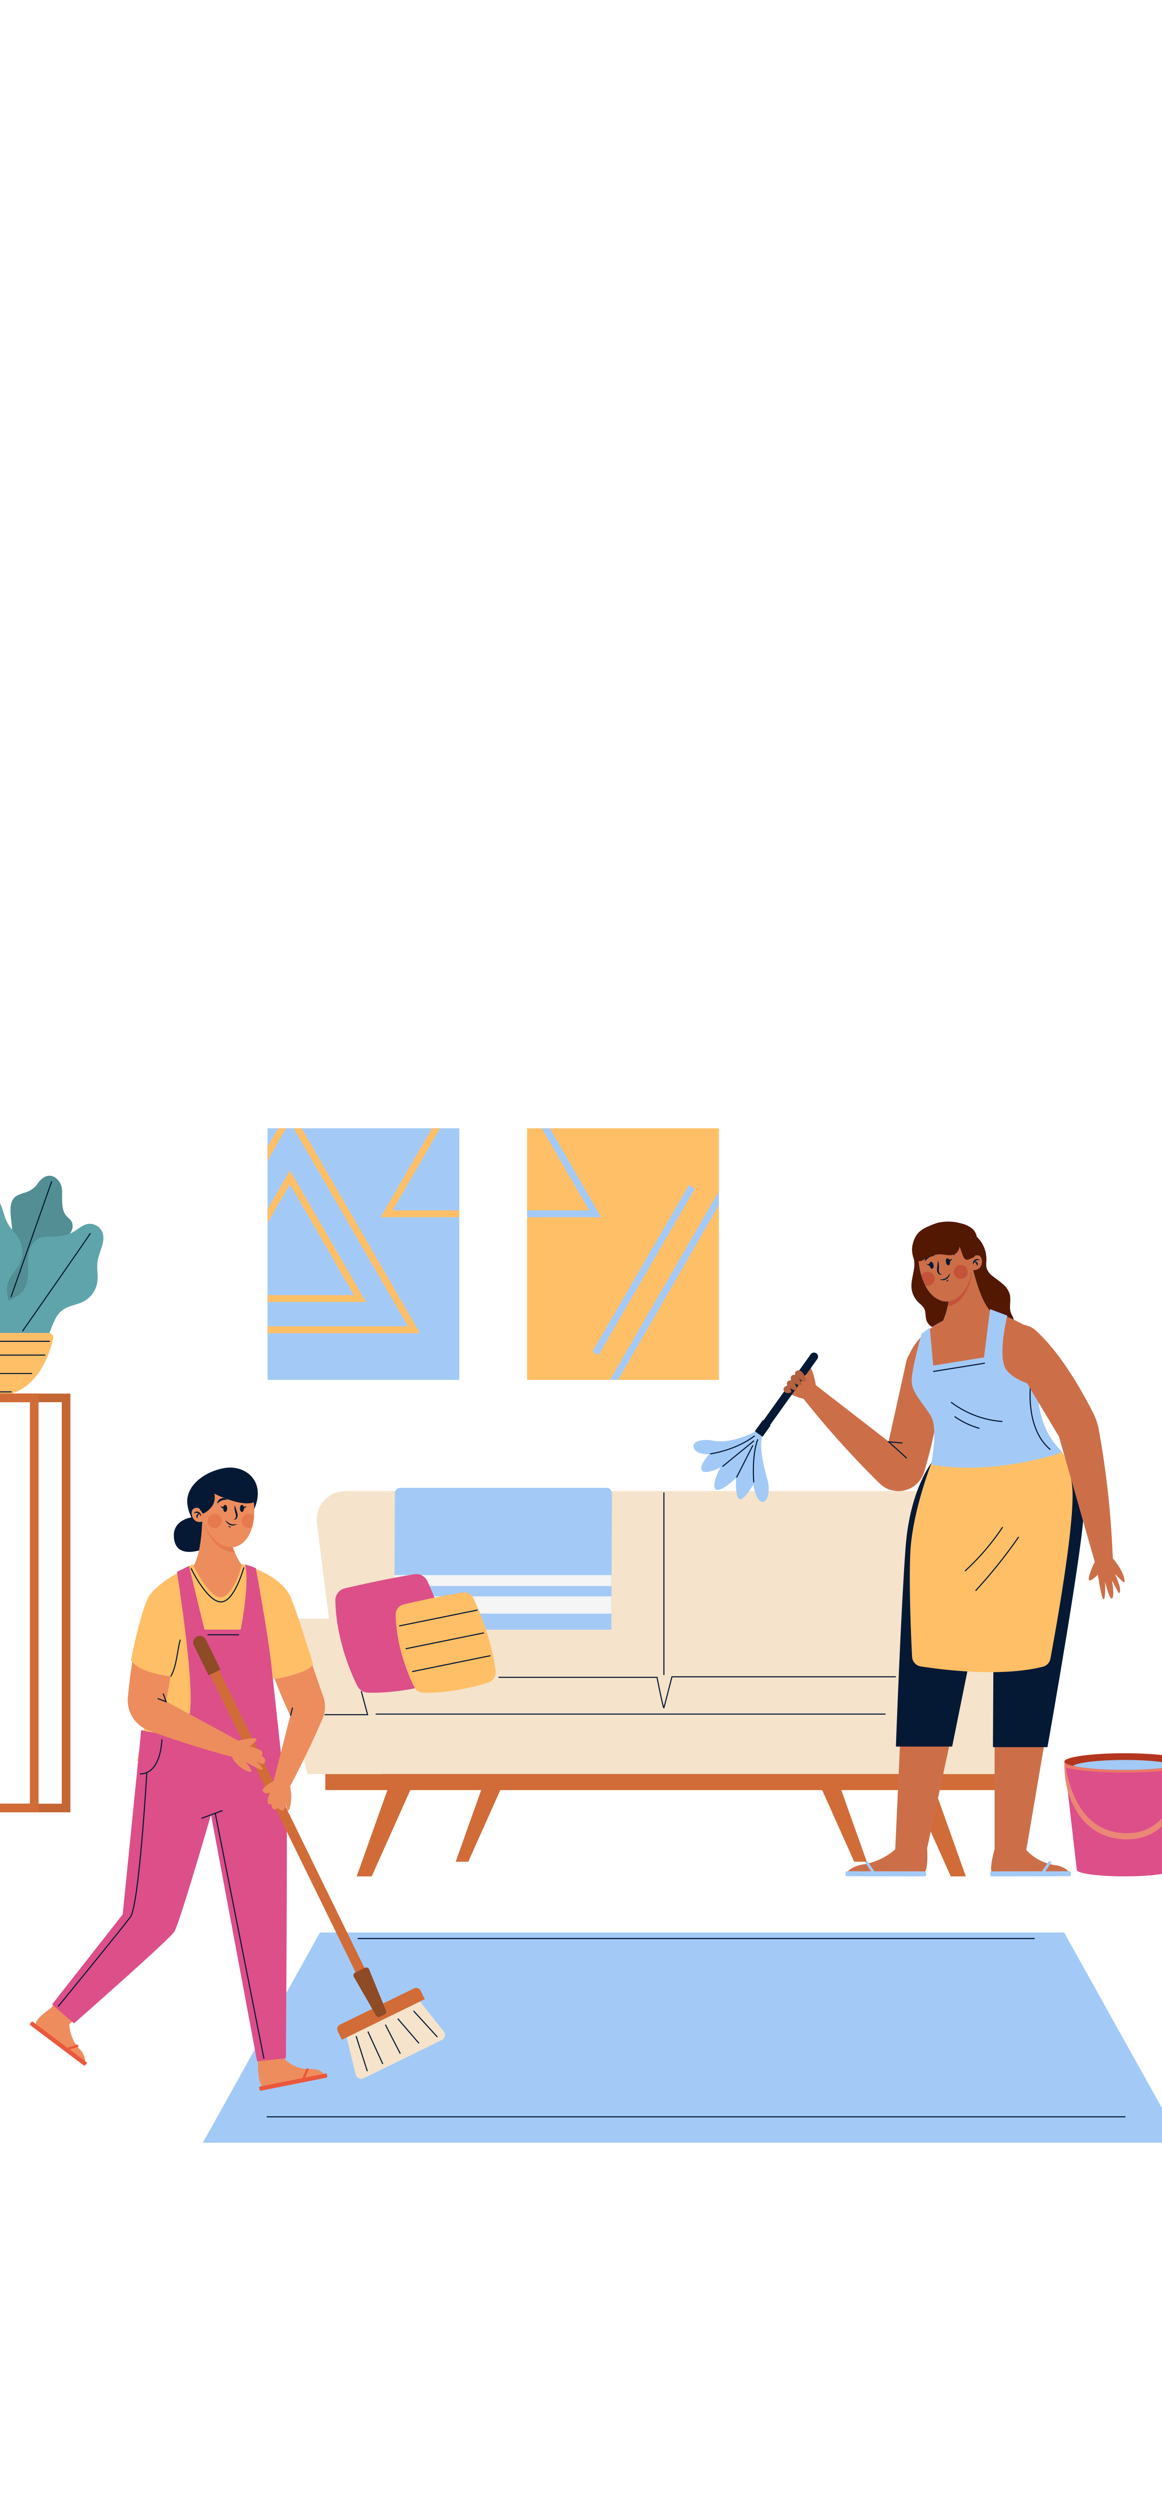 <svg xmlns="http://www.w3.org/2000/svg" xmlns:xlink="http://www.w3.org/1999/xlink" width="669.368" height="1439.611" viewBox="0 0 669.368 1439.611">
  <defs>
    <clipPath id="clip-path">
      <path id="Path_4870" data-name="Path 4870" d="M63.636,0h542.1a63.636,63.636,0,0,1,63.636,63.636v1312.34a63.636,63.636,0,0,1-63.636,63.636H63.636A63.636,63.636,0,0,1,0,1375.976V63.636A63.636,63.636,0,0,1,63.636,0Z" transform="translate(13330.206 10396.489)" fill="#5c4db1"/>
    </clipPath>
    <filter id="Path_4769" x="107.821" y="1103.875" width="581.649" height="139.065" filterUnits="userSpaceOnUse">
      <feOffset dy="3" input="SourceAlpha"/>
      <feGaussianBlur stdDeviation="3" result="blur"/>
      <feFlood flood-opacity="0.302"/>
      <feComposite operator="in" in2="blur"/>
      <feComposite in="SourceGraphic"/>
    </filter>
  </defs>
  <g id="Mask_Group_58" data-name="Mask Group 58" transform="translate(-13330.206 -10396.489)" clip-path="url(#clip-path)">
    <g id="Group_3913" data-name="Group 3913" transform="translate(13203.554 10942.067)">
      <g id="Group_3794" data-name="Group 3794" transform="translate(50 131.359)">
        <g id="Group_3790" data-name="Group 3790">
          <g id="Group_3787" data-name="Group 3787">
            <g id="Group_3785" data-name="Group 3785">
              <path id="Path_4755" data-name="Path 4755" d="M93.595,192.962a13.471,13.471,0,0,1-17.017,7.784c-6.446-2.261-14.38-7.188-17.915-17.931-6.451-19.6,7.193-14.885-7.195-28.779s-.248-14.14-.993-25.552,8.932-10.42,12.653-6.7,7.195,10.916,13.4,10.916,7.938,6.2,5.21,13.4,3.473,10.42,8.682,14.39C94.4,163.523,98.53,180.488,93.595,192.962Z" transform="translate(-26.066 -119.249)" fill="#528e94"/>
              <path id="Path_4756" data-name="Path 4756" d="M99.5,201.308A13.473,13.473,0,0,1,81.34,196.8c-3.635-5.786-6.77-14.584-2.844-25.189,7.163-19.35,14.9-7.162,12.3-26.994s8.614-11.216,15.141-20.607,13.479-2.586,14.071,2.643-1.173,13.021,3.679,16.884,2.346,9.8-4.269,13.725-3.775,10.315-2.172,16.665C118.472,178.781,111.133,194.625,99.5,201.308Z" transform="translate(-7.715 -119.2)" fill="#528e94"/>
              <path id="Path_4757" data-name="Path 4757" d="M95.734,182.048c-5.4-4.35-13.115-6.409-16.164-12.632-1.844-3.766-1.483-8.238-2.79-12.222a15.378,15.378,0,0,0-10.135-9.8c-3.617-1.051-7.526-.729-11.139-1.8-5.869-1.737-11.293-7.084-17.138-5.272a7.861,7.861,0,0,0-5.36,7.665c.155,3.107,2.147,5.779,3.251,8.69,1.647,4.342,1.28,9.168.587,13.76a17.032,17.032,0,0,0-.278,5.441c.673,3.848,4.137,6.669,7.807,8s7.642,1.528,11.478,2.259,7.795,2.163,10.173,5.261c2.3,2.989,2.736,7.009,4.6,10.283,2.891,5.074,8.936,7.7,14.77,7.973,7.046.327,17.558-.333,18.228-8.695A22.353,22.353,0,0,0,95.734,182.048Z" transform="translate(-33 -107.262)" fill="#5fa4ab"/>
              <path id="Path_4758" data-name="Path 4758" d="M108.894,204.255c3.461-6,4.3-13.951,9.975-17.926,3.436-2.4,7.91-2.741,11.642-4.65a15.376,15.376,0,0,0,8.109-11.53c.48-3.737-.447-7.55.051-11.284.805-6.066,5.248-12.255,2.55-17.748a7.856,7.856,0,0,0-8.4-4.107c-3.047.633-5.378,3.017-8.082,4.558-4.034,2.3-8.859,2.686-13.5,2.712a17.027,17.027,0,0,0-5.419.568c-3.7,1.26-5.948,5.12-6.7,8.954s-.325,7.785-.452,11.688-.93,8.036-3.62,10.866c-2.6,2.731-6.5,3.789-9.448,6.14-4.564,3.642-6.225,10.023-5.588,15.828.77,7.01,3.052,17.295,11.415,16.66A22.35,22.35,0,0,0,108.894,204.255Z" transform="translate(-5.863 -109.052)" fill="#5fa4ab"/>
              <path id="Path_4759" data-name="Path 4759" d="M100.413,197.036c-.748-6.888-4.759-13.8-2.521-20.359,1.355-3.968,4.77-6.879,6.656-10.623a15.375,15.375,0,0,0-.256-14.094c-1.817-3.3-4.814-5.832-6.615-9.14-2.929-5.373-2.994-12.991-8.412-15.834a7.858,7.858,0,0,0-9.206,1.64c-2.087,2.31-2.561,5.608-3.837,8.448-1.9,4.236-5.569,7.4-9.3,10.157a17.015,17.015,0,0,0-4.039,3.655c-2.24,3.2-1.781,7.643-.125,11.18s4.329,6.48,6.53,9.705,3.991,7.037,3.488,10.91c-.486,3.737-3.014,6.893-4.006,10.529-1.536,5.635.886,11.767,4.827,16.077,4.757,5.207,12.667,12.163,19.046,6.718A22.355,22.355,0,0,0,100.413,197.036Z" transform="translate(-16.587 -115.248)" fill="#5fa4ab"/>
            </g>
            <g id="Group_3786" data-name="Group 3786" transform="translate(8.202 2.041)">
              <line id="Line_125" data-name="Line 125" x2="36.551" y2="49.452" transform="translate(0 37.378)" fill="none" stroke="#051934" stroke-miterlimit="10" stroke-width="0.629"/>
              <line id="Line_126" data-name="Line 126" y2="72.937" transform="translate(61.194 14.554)" fill="none" stroke="#051934" stroke-miterlimit="10" stroke-width="0.629"/>
              <path id="Path_4760" data-name="Path 4760" d="M128.931,140.235c0,.5-39.2,56.564-39.2,56.564" transform="translate(-8.362 -109.141)" fill="none" stroke="#051934" stroke-miterlimit="10" stroke-width="0.629"/>
              <line id="Line_127" data-name="Line 127" x1="23.485" y2="66.652" transform="translate(74.756 1.323)" fill="none" stroke="#051934" stroke-miterlimit="10" stroke-width="0.629"/>
              <line id="Line_128" data-name="Line 128" x2="25.139" y2="66.983" transform="translate(21.17)" fill="none" stroke="#051934" stroke-miterlimit="10" stroke-width="0.629"/>
            </g>
          </g>
          <g id="Group_3789" data-name="Group 3789" transform="translate(32.406 90.689)">
            <path id="Path_4761" data-name="Path 4761" d="M128.43,179.894a2.623,2.623,0,0,0-2.559-3.205H56.151a2.623,2.623,0,0,0-2.559,3.205c1.879,8.273,8.643,29.9,28.41,32.695l.079.156H99.941l.081-.156C119.788,209.794,126.551,188.167,128.43,179.894Z" transform="translate(-53.525 -176.689)" fill="#ffbf67"/>
            <g id="Group_3788" data-name="Group 3788" transform="translate(1.72 4.797)">
              <line id="Line_129" data-name="Line 129" x2="71.283" fill="none" stroke="#051934" stroke-miterlimit="10" stroke-width="0.629"/>
              <line id="Line_130" data-name="Line 130" x2="65.991" transform="translate(2.646 7.939)" fill="none" stroke="#051934" stroke-miterlimit="10" stroke-width="0.629"/>
              <line id="Line_131" data-name="Line 131" x2="50.775" transform="translate(10.254 18.524)" fill="none" stroke="#051934" stroke-miterlimit="10" stroke-width="0.629"/>
              <line id="Line_132" data-name="Line 132" x2="27.289" transform="translate(21.997 29.109)" fill="none" stroke="#051934" stroke-miterlimit="10" stroke-width="0.629"/>
            </g>
          </g>
        </g>
        <g id="Group_3793" data-name="Group 3793" transform="translate(25.402 125.587)">
          <g id="Group_3791" data-name="Group 3791" transform="translate(18.359)">
            <path id="Path_4762" data-name="Path 4762" d="M134.149,439.932H60.717V198.792h73.432ZM65.678,434.97h63.511V203.754H65.678Z" transform="translate(-60.717 -198.792)" fill="#c46534"/>
          </g>
          <g id="Group_3792" data-name="Group 3792">
            <path id="Path_4763" data-name="Path 4763" d="M122.523,439.932H49.089V198.792h73.434ZM54.051,434.97H117.56V203.754H54.051Z" transform="translate(-49.089 -198.792)" fill="#d16c38"/>
          </g>
        </g>
      </g>
      <g id="Group_3801" data-name="Group 3801" transform="translate(280.766 104.171)">
        <g id="Group_3797" data-name="Group 3797">
          <rect id="Rectangle_2159" data-name="Rectangle 2159" width="110.477" height="144.882" transform="translate(0.001 0)" fill="#a3caf7"/>
          <path id="Path_4764" data-name="Path 4764" d="M218.5,84.294h-4.585l-29.572,51.215h45.3V131.54H191.218Z" transform="translate(-119.163 -84.294)" fill="#ffbf67"/>
          <g id="Group_3795" data-name="Group 3795" transform="translate(0 24.223)">
            <path id="Path_4765" data-name="Path 4765" d="M155.95,99.636l-12.891,22.328V129.9l12.891-22.326,36.894,63.9H143.059v3.969h56.663Z" transform="translate(-143.059 -99.636)" fill="#ffbf67"/>
          </g>
          <g id="Group_3796" data-name="Group 3796">
            <path id="Path_4766" data-name="Path 4766" d="M162.708,84.294h-4.585l65.843,114.031H143.059v3.969h87.773Zm-13.515,0-6.134,10.618v7.94l10.717-18.558Z" transform="translate(-143.059 -84.294)" fill="#ffbf67"/>
          </g>
        </g>
        <g id="Group_3800" data-name="Group 3800" transform="translate(149.507 0)">
          <rect id="Rectangle_2160" data-name="Rectangle 2160" width="110.487" height="144.882" fill="#ffbf67"/>
          <path id="Path_4767" data-name="Path 4767" d="M250.832,84.294h-4.585l27.269,47.245H237.753v3.969h42.641Z" transform="translate(-237.753 -84.294)" fill="#a3caf7"/>
          <g id="Group_3798" data-name="Group 3798" transform="translate(47.801 36.289)">
            <path id="Path_4768" data-name="Path 4768" d="M268.029,215.872H272.6l58.113-100.653v-7.94Z" transform="translate(-268.029 -107.279)" fill="#a3caf7"/>
          </g>
          <g id="Group_3799" data-name="Group 3799" transform="translate(37.643 32.748)">
            <rect id="Rectangle_2161" data-name="Rectangle 2161" width="110.86" height="3.969" transform="translate(0 95.928) rotate(-59.917)" fill="#a3caf7"/>
          </g>
        </g>
      </g>
      <g id="Group_3819" data-name="Group 3819" transform="translate(243.474 311.204)">
        <g id="Group_3803" data-name="Group 3803" transform="translate(0 253.093)">
          <g transform="matrix(1, 0, 0, 1, -116.82, -1109.88)" filter="url(#Path_4769)">
            <path id="Path_4769-2" data-name="Path 4769" d="M729.958,496.158H166.309l67.479-121.066H662.479Z" transform="translate(-49.49 734.78)" fill="#a3caf7"/>
          </g>
          <g id="Group_3802" data-name="Group 3802" transform="translate(36.841 6.45)">
            <line id="Line_133" data-name="Line 133" x2="494.682" transform="translate(0 102.707)" fill="none" stroke="#051934" stroke-miterlimit="10" stroke-width="0.629"/>
            <line id="Line_134" data-name="Line 134" x2="389.99" transform="translate(52.346)" fill="none" stroke="#051934" stroke-miterlimit="10" stroke-width="0.629"/>
          </g>
        </g>
        <g id="Group_3818" data-name="Group 3818" transform="translate(37.783)">
          <g id="Group_3811" data-name="Group 3811" transform="translate(0 1.891)">
            <g id="Group_3809" data-name="Group 3809">
              <g id="Group_3808" data-name="Group 3808">
                <rect id="Rectangle_2162" data-name="Rectangle 2162" width="387.044" height="13.428" transform="translate(32.78 158.766)" fill="#d16c38"/>
                <path id="Path_4770" data-name="Path 4770" d="M591.211,341.579H221.463L208,234.644a16.584,16.584,0,0,1,16.455-18.656H588.217a16.584,16.584,0,0,1,16.455,18.656Z" transform="translate(-180.035 -215.988)" fill="#f5e3cb"/>
                <rect id="Rectangle_2163" data-name="Rectangle 2163" width="378.355" height="22.839" transform="translate(37.125 106.872)" fill="#f5e3cb"/>
                <rect id="Rectangle_2164" data-name="Rectangle 2164" width="405.536" height="34.259" transform="translate(23.534 128.654)" fill="#f5e3cb"/>
                <g id="Group_3804" data-name="Group 3804" transform="translate(0 73.459)">
                  <path id="Path_4771" data-name="Path 4771" d="M255.712,351.969h-43l-22.475-89.455h43Z" transform="translate(-190.239 -262.515)" fill="#f5e3cb"/>
                  <path id="Path_4772" data-name="Path 4772" d="M435.439,351.969h43l22.476-89.455h-43Z" transform="translate(-48.307 -262.515)" fill="#f5e3cb"/>
                </g>
                <g id="Group_3807" data-name="Group 3807" transform="translate(50.847 167.303)">
                  <g id="Group_3805" data-name="Group 3805">
                    <path id="Path_4773" data-name="Path 4773" d="M231.127,376.532h-8.683l19.448-54.579h13.645Z" transform="translate(-222.444 -321.954)" fill="#d16c38"/>
                    <path id="Path_4774" data-name="Path 4774" d="M265.833,367.916h-7.262l16.266-45.648h11.412Z" transform="translate(-201.533 -321.772)" fill="#d16c38"/>
                  </g>
                  <g id="Group_3806" data-name="Group 3806" transform="translate(266.196)">
                    <path id="Path_4775" data-name="Path 4775" d="M448.152,376.532h8.683l-19.448-54.579H423.742Z" transform="translate(-372.119 -321.954)" fill="#d16c38"/>
                    <path id="Path_4776" data-name="Path 4776" d="M411.461,367.916h7.262l-16.266-45.648H391.046Z" transform="translate(-391.046 -321.772)" fill="#d16c38"/>
                  </g>
                </g>
              </g>
            </g>
            <g id="Group_3810" data-name="Group 3810" transform="translate(32.342 0.755)">
              <path id="Path_4777" data-name="Path 4777" d="M231.894,288.956l3.639,13.562H210.724" transform="translate(-210.724 -174.506)" fill="none" stroke="#051934" stroke-miterlimit="10" stroke-width="0.629"/>
              <line id="Line_135" data-name="Line 135" x2="293.733" transform="translate(29.439 127.681)" fill="none" stroke="#051934" stroke-miterlimit="10" stroke-width="0.629"/>
              <path id="Path_4778" data-name="Path 4778" d="M274.2,284.049h91.3s3.639,18.523,3.969,17.532,4.631-17.862,4.631-17.862h129" transform="translate(-173.979 -177.538)" fill="none" stroke="#051934" stroke-miterlimit="10" stroke-width="0.629"/>
              <line id="Line_136" data-name="Line 136" y1="105.188" transform="translate(195.491)" fill="none" stroke="#051934" stroke-miterlimit="10" stroke-width="0.629"/>
            </g>
          </g>
          <g id="Group_3814" data-name="Group 3814" transform="translate(72.528)">
            <path id="Path_4779" data-name="Path 4779" d="M361.212,296.494H236.177l.33-78.56a3.144,3.144,0,0,1,3.143-3.143H358.4a3.143,3.143,0,0,1,3.142,3.143Z" transform="translate(-236.177 -214.79)" fill="#a3caf7"/>
            <g id="Group_3812" data-name="Group 3812" transform="translate(0 62.518)">
              <path id="Path_4780" data-name="Path 4780" d="M236.272,254.387l-.095,9.923H361.212l.095-9.923Z" transform="translate(-236.177 -254.387)" fill="#f5f5f5"/>
            </g>
            <g id="Group_3813" data-name="Group 3813" transform="translate(0 50.279)">
              <path id="Path_4781" data-name="Path 4781" d="M236.272,246.636l-.095,6.285H361.212l.095-6.285Z" transform="translate(-236.177 -246.636)" fill="#f5f5f5"/>
            </g>
          </g>
          <g id="Group_3817" data-name="Group 3817" transform="translate(38.567 49.679)">
            <path id="Path_4782" data-name="Path 4782" d="M220.076,254.5c8.076-1.9,24.139-5.518,40.087-8.148a7.009,7.009,0,0,1,7.5,3.979c4.206,9.075,12.858,29.659,15.089,49.754a7.018,7.018,0,0,1-4.827,7.474c-8.546,2.73-26.307,7.511-44.561,6.986a6.967,6.967,0,0,1-6.022-3.882c-3.867-7.771-12.2-27-12.67-49.173A7.027,7.027,0,0,1,220.076,254.5Z" transform="translate(-214.667 -246.256)" fill="#dc4f89"/>
            <g id="Group_3816" data-name="Group 3816" transform="translate(34.733 10.523)">
              <path id="Path_4783" data-name="Path 4783" d="M241.241,259.893c6.832-1.609,20.421-4.667,33.912-6.893a5.928,5.928,0,0,1,6.342,3.365c3.559,7.678,10.878,25.093,12.765,42.094a5.938,5.938,0,0,1-4.083,6.323c-7.229,2.308-22.254,6.353-37.7,5.91a5.9,5.9,0,0,1-5.095-3.284c-3.271-6.576-10.321-22.841-10.717-41.6A5.943,5.943,0,0,1,241.241,259.893Z" transform="translate(-236.666 -252.921)" fill="#ffbf67"/>
              <g id="Group_3815" data-name="Group 3815" transform="translate(2.043 10.172)">
                <line id="Line_137" data-name="Line 137" y1="9.179" x2="45.152" fill="none" stroke="#051934" stroke-miterlimit="10" stroke-width="0.629"/>
                <line id="Line_138" data-name="Line 138" y1="9.179" x2="45.152" transform="translate(3.721 13.148)" fill="none" stroke="#051934" stroke-miterlimit="10" stroke-width="0.629"/>
                <line id="Line_139" data-name="Line 139" y1="9.179" x2="45.152" transform="translate(7.443 26.297)" fill="none" stroke="#051934" stroke-miterlimit="10" stroke-width="0.629"/>
              </g>
            </g>
          </g>
        </g>
      </g>
      <g id="Group_3858" data-name="Group 3858" transform="translate(143.617 299.555)">
        <g id="Group_3835" data-name="Group 3835" transform="translate(0 304.206)">
          <g id="Group_3830" data-name="Group 3830">
            <g id="Group_3827" data-name="Group 3827" transform="translate(3.69)">
              <path id="Path_4785" data-name="Path 4785" d="M116.7,400.088l-5.5,6.961-.633.81,10.937,8.747.166-.134,7.32-6.3Q122.708,405.3,116.7,400.088Z" transform="translate(-102.406 -400.088)" fill="#ed8d5d"/>
              <path id="Path_4786" data-name="Path 4786" d="M124.65,414.164a22.516,22.516,0,0,0,6.7,15.533s3.609,4.358,2.01,7.364c0,0-25.28-19.279-27.68-22.137s11.372-11.653,11.372-11.653Z" transform="translate(-105.399 -398.246)" fill="#ed8d5d"/>
            </g>
            <g id="Group_3829" data-name="Group 3829" transform="translate(0 14.576)">
              <g id="Group_3828" data-name="Group 3828" transform="translate(0 0)">
                <rect id="Rectangle_2168" data-name="Rectangle 2168" width="2.458" height="39.763" rx="0.584" transform="matrix(0.601, -0.799, 0.799, 0.601, 0, 1.964)" fill="#eb573d"/>
                <path id="Path_4787" data-name="Path 4787" d="M115.808,420.322l.461,1.327,7.961-2.764-1.012-1.041Z" transform="translate(-95.684 -404.386)" fill="#eb573d"/>
              </g>
            </g>
          </g>
          <g id="Group_3834" data-name="Group 3834" transform="translate(129.814 28.264)">
            <g id="Group_3833" data-name="Group 3833" transform="translate(1.824 7.939)">
              <path id="Path_4788" data-name="Path 4788" d="M201.607,423.018a20.165,20.165,0,0,0,15.883,5.938s5.659.076,6.909,3.241c0,0-31.064,6.761-34.8,6.737s-3.129-15.668-3.129-15.668Z" transform="translate(-186.438 -423.018)" fill="#ed8d5d"/>
              <g id="Group_3832" data-name="Group 3832" transform="translate(0.577 5.623)">
                <g id="Group_3831" data-name="Group 3831">
                  <rect id="Rectangle_2169" data-name="Rectangle 2169" width="39.763" height="2.458" rx="0.584" transform="matrix(0.981, -0.195, 0.195, 0.981, 0, 10.524)" fill="#eb573d"/>
                  <path id="Path_4789" data-name="Path 4789" d="M202.2,433.817l1.3.54,3.243-7.778-1.45.061Z" transform="translate(-177.892 -426.58)" fill="#eb573d"/>
                </g>
              </g>
            </g>
            <path id="Path_4790" data-name="Path 4790" d="M185.283,417.99l2.373,12.259,14.758-2.857-.052-9.4Z" transform="translate(-185.283 -417.99)" fill="#ed8d5d"/>
          </g>
        </g>
        <g id="Group_3853" data-name="Group 3853" transform="translate(13.027 30.046)">
          <g id="Group_3838" data-name="Group 3838" transform="translate(48.996)">
            <g id="Group_3836" data-name="Group 3836" transform="translate(9.034)">
              <path id="Path_4791" data-name="Path 4791" d="M199.433,252.594c-4.321-5.531-6.459-14.127-6.459-14.127l-16.415-12.025s-.216,18.2-4.738,26c-3.756,2.078-20.719,11.822-23.752,20.023l79.326-.2S220.474,258.011,199.433,252.594Z" transform="translate(-148.068 -226.442)" fill="#ed8d5d"/>
              <path id="Path_4792" data-name="Path 4792" d="M184.675,244.947a8.2,8.2,0,0,1-1.263.046c-6.819-.395-13.425-6.476-17.249-18.512l.111.074c3.916,10.191,10.007,15.361,16.273,15.73a7.117,7.117,0,0,0,1.069-.028C183.9,243.086,184.25,244.008,184.675,244.947Z" transform="translate(-137.594 -226.419)" fill="#e6794e"/>
            </g>
            <g id="Group_3837" data-name="Group 3837" transform="translate(0 25.437)">
              <path id="Path_4793" data-name="Path 4793" d="M174.349,242.678s10.668,22.7,17.986,18.607,10.419-18.731,10.419-18.731,23.444,6.2,28.407,20.1c0,0-11.537,21.583-11.412,34.979s3.226,51.106,5.706,58.3c0,0-56.812,5.085-83.109,0,0,0,13.892-61.4,12.528-76.039s-.248-23.443,1.364-25.677S174.349,242.678,174.349,242.678Z" transform="translate(-142.346 -242.553)" fill="#ffbf67"/>
              <path id="Path_4794" data-name="Path 4794" d="M162.014,244.333s9.1,19.019,17.034,19.35,13.4-19.848,13.4-19.848" transform="translate(-130.961 -241.81)" fill="none" stroke="#051934" stroke-miterlimit="10" stroke-width="0.629"/>
            </g>
          </g>
          <g id="Group_3841" data-name="Group 3841" transform="translate(0 25.809)">
            <path id="Path_4795" data-name="Path 4795" d="M246.023,527.095,229.4,528.832,202.856,386.927s-18.111,62.518-21.087,67.23S123.964,507,123.964,507l-12.651-10.915L152,444.234l10.668-106.18s25.3,7.938,28.034-9.923c1.517-9.962-.963-34.027-3.473-53.378-1.637-12.762-3.3-23.47-3.8-26.724-.111-.666-.169-1.023-.169-1.023l6.945-3.473s7.195,30.019,8.932,36.718h20.839s5.458-27.29,2.48-37.461a44.5,44.5,0,0,1,6.2,1.985s.973,5.2,2.3,12.681c2.341,13.169,5.766,33.393,6.876,44.626.139,1.38.308,2.978.5,4.784,2.251,21.256,7.957,69.6,8.186,86.761C246.767,412.231,246.023,527.095,246.023,527.095Z" transform="translate(-111.313 -242.789)" fill="#dc4f89"/>
            <g id="Group_3840" data-name="Group 3840" transform="translate(3.473 40.438)">
              <g id="Group_3839" data-name="Group 3839" transform="translate(0 60.285)">
                <path id="Path_4796" data-name="Path 4796" d="M156.02,306.584s-.248,19.848-12.653,19.848" transform="translate(-96.232 -306.584)" fill="none" stroke="#051934" stroke-miterlimit="10" stroke-width="0.629"/>
                <line id="Line_149" data-name="Line 149" y1="4.465" x2="12.156" transform="translate(82.612 40.934)" fill="none" stroke="#051934" stroke-miterlimit="10" stroke-width="0.629"/>
                <path id="Path_4797" data-name="Path 4797" d="M164.619,318.84S160.152,395,155.191,401.7s-41.678,51.6-41.678,51.6" transform="translate(-113.513 -299.49)" fill="none" stroke="#051934" stroke-miterlimit="10" stroke-width="0.629"/>
                <line id="Line_150" data-name="Line 150" x2="28.034" y2="141.16" transform="translate(90.551 42.671)" fill="none" stroke="#051934" stroke-miterlimit="10" stroke-width="0.629"/>
              </g>
              <line id="Line_151" data-name="Line 151" x2="18.11" transform="translate(86.085)" fill="none" stroke="#051934" stroke-miterlimit="10" stroke-width="0.629"/>
            </g>
          </g>
          <g id="Group_3852" data-name="Group 3852" transform="translate(43.582 31.419)">
            <g id="Group_3844" data-name="Group 3844" transform="translate(37.744 35.486)">
              <g id="Group_3842" data-name="Group 3842">
                <rect id="Rectangle_2170" data-name="Rectangle 2170" width="5.706" height="228.465" transform="translate(0.134 2.767) rotate(-26.06)" fill="#d16c38"/>
                <path id="Path_4798" data-name="Path 4798" d="M178.512,288.176l-6.884,3.366-8.415-17.209a3.831,3.831,0,0,1,1.759-5.125h0a3.831,3.831,0,0,1,5.125,1.759Z" transform="translate(-162.823 -268.818)" fill="#8f4a26"/>
                <path id="Path_4799" data-name="Path 4799" d="M273.915,425.4,228.909,447.41a3.278,3.278,0,0,1-4.624-2.174L218.247,420.3l40.819-19.961,15.973,20.075A3.277,3.277,0,0,1,273.915,425.4Z" transform="translate(-130.741 -192.686)" fill="#f5e3cb"/>
                <path id="Rectangle_2171" data-name="Rectangle 2171" d="M2.866,0H50.3a2.866,2.866,0,0,1,2.866,2.866V8.3a0,0,0,0,1,0,0H0a0,0,0,0,1,0,0V2.866A2.866,2.866,0,0,1,2.866,0Z" transform="translate(81.964 225.079) rotate(-26.059)" fill="#d16c38"/>
                <path id="Path_4800" data-name="Path 4800" d="M239.212,416.839l-2.651,1.3a1.706,1.706,0,0,1-2.228-.682l-12.85-22.345a1.705,1.705,0,0,1,.729-2.381l5.756-2.815a1.7,1.7,0,0,1,2.327.887l9.746,23.863A1.7,1.7,0,0,1,239.212,416.839Z" transform="translate(-128.999 -198.823)" fill="#8f4a26"/>
              </g>
              <g id="Group_3843" data-name="Group 3843" transform="translate(93.822 215.921)">
                <line id="Line_152" data-name="Line 152" x2="6.45" y2="20.177" transform="translate(0 14.554)" fill="none" stroke="#051934" stroke-miterlimit="10" stroke-width="0.629"/>
                <line id="Line_153" data-name="Line 153" x2="8.6" y2="18.689" transform="translate(6.781 11.908)" fill="none" stroke="#051934" stroke-miterlimit="10" stroke-width="0.629"/>
                <path id="Path_4801" data-name="Path 4801" d="M232.932,410.605c.166.5,8.6,16.7,8.6,16.7" transform="translate(-216.062 -402.666)" fill="none" stroke="#051934" stroke-miterlimit="10" stroke-width="0.629"/>
                <line id="Line_154" data-name="Line 154" x2="12.239" y2="14.224" transform="translate(23.982 4.466)" fill="none" stroke="#051934" stroke-miterlimit="10" stroke-width="0.629"/>
                <line id="Line_155" data-name="Line 155" x2="13.727" y2="15.051" transform="translate(33.078)" fill="none" stroke="#051934" stroke-miterlimit="10" stroke-width="0.629"/>
              </g>
            </g>
            <g id="Group_3848" data-name="Group 3848">
              <g id="Group_3846" data-name="Group 3846" transform="translate(0 45.13)">
                <g id="Group_3845" data-name="Group 3845">
                  <path id="Path_4802" data-name="Path 4802" d="M161.069,303.023l3.287-18.687c-2.825-1.563-5.618-3.216-8.516-4.635-4.051-1.985-8.892-3.107-13.363-4.774-1.02,5.423-1.852,11-2.525,16.632-.365,3.055-.684,6.124-.96,9.186a18.434,18.434,0,0,0,11.925,18.932q3.451,1.281,6.789,2.461c22.964,8.136,41.154,12.691,41.154,12.691l4.233-8.976Z" transform="translate(-138.916 -274.926)" fill="#ed8d5d"/>
                  <path id="Path_4803" data-name="Path 4803" d="M180.5,307.656s9.179-2.232,10.791-1.3-3.65,4.362-3.65,4.362,6.317,1.9,7.062,2.956-.186,2.667-.186,2.667,2.812,1.179,1.819,3.784c-.8,2.106-4.92-.868-4.92-.868s4.59,4.4,3.473,4.961-9.651-4.528-9.651-4.528,4.38,5.149,3.2,5.769-8.163-2.491-11.09-8.688S176.968,307.408,180.5,307.656Z" transform="translate(-117.409 -256.866)" fill="#ed8d5d"/>
                </g>
                <path id="Path_4804" data-name="Path 4804" d="M149.862,292.718l4.8,1.819L153,289.823" transform="translate(-132.581 -266.303)" fill="none" stroke="#051934" stroke-miterlimit="10" stroke-width="0.629"/>
              </g>
              <g id="Group_3847" data-name="Group 3847" transform="translate(1.942)">
                <path id="Path_4805" data-name="Path 4805" d="M165.575,248.175a5.1,5.1,0,0,1,.311-1.833c-3.215,1.528-10.46,6.266-14.7,11.508-4.714,5.824-11.224,37.64-11.036,37.957,4.467,7.691,23.321,9.309,23.321,9.309s2.757-12.347,5.243-23.875A222.671,222.671,0,0,1,165.575,248.175Z" transform="translate(-140.146 -246.342)" fill="#ffbf67"/>
                <path id="Path_4806" data-name="Path 4806" d="M154.628,291.353c3.557-6.367,3.557-14.308,5.483-21.172" transform="translate(-131.764 -232.543)" fill="none" stroke="#051934" stroke-miterlimit="10" stroke-width="0.629"/>
              </g>
            </g>
            <g id="Group_3851" data-name="Group 3851" transform="translate(76.065 4.557)">
              <path id="Path_4807" data-name="Path 4807" d="M217.787,296.5a6.461,6.461,0,0,1-.4.565c-3.811,4.654-18.6,7.364-21.723,7.889-.377.069-.586.1-.586.1s-.227-.7-.614-1.915c-.189-1.806-.358-3.4-.5-4.784-1.11-11.233-4.534-31.457-6.876-44.626,1.656-2.629,3.751-4.444,5.884-4.495,5.338-.128,9.05,2.352,12.285,9.557C208.478,265.975,217.787,296.5,217.787,296.5Z" transform="translate(-187.094 -249.228)" fill="#ffbf67"/>
              <g id="Group_3850" data-name="Group 3850" transform="translate(1.603 47.836)">
                <g id="Group_3849" data-name="Group 3849">
                  <path id="Path_4808" data-name="Path 4808" d="M221.218,297.637l-6.311-18.111c-3.811,4.654-18.6,7.364-21.723,7.89,2.7,7.135,5.775,14.27,9,21.177l-9.536,37.321c-.358.212-.876.767-1.266,1.025,2.719,1.138,5.578,1.961,8.308,3.085.9.369,1.809.736,2.728,1.1-.095-.756-.2-1.445-.3-2.027a.015.015,0,0,0,0-.021c.755-1.359,4.852-8.95,10.2-20.184,2.6-5.438,5.488-11.729,8.436-18.567A17.519,17.519,0,0,0,221.218,297.637Z" transform="translate(-186.214 -279.526)" fill="#ed8d5d"/>
                  <path id="Path_4809" data-name="Path 4809" d="M194.685,322.455s-7.877,4.031-6.388,6.015,4.173.59,4.173.59-2.25,4.992-1.134,6.295,2.109.434,2.109.434a2.873,2.873,0,0,0,.682,2.667c1.116.992,2.853-.5,2.853-.5s1.241,1.737,2.667,1.55,1.737-4.466,1.737-4.466.557,4.4,1.426,4.59,3.164-7.5.807-15.195S194.685,322.455,194.685,322.455Z" transform="translate(-188.109 -255.856)" fill="#ed8d5d"/>
                </g>
                <line id="Line_156" data-name="Line 156" y1="4.714" x2="1.158" transform="translate(16.107 24.362)" fill="none" stroke="#051934" stroke-miterlimit="10" stroke-width="0.629"/>
              </g>
            </g>
          </g>
        </g>
        <g id="Group_3857" data-name="Group 3857" transform="translate(83.155 0)">
          <g id="Group_3856" data-name="Group 3856" transform="translate(10.311 3.567)">
            <path id="Path_4810" data-name="Path 4810" d="M198.155,227.714c-.963-14.469-7.732-16.752-7.732-16.752-8.216-2.6-15.113-1.3-21.8,4.129,0,0-4.4,3.718-2.114,14.48a3.68,3.68,0,0,0-2.905.1c-2.858,1.145-1.172,9.607,5.235,7.356,3.923,9.689,9.854,14.634,15.968,14.99a8.439,8.439,0,0,0,2.064-.178,8.325,8.325,0,0,0,2-.6c3.791-1.746,6.727-5.449,8.246-10.946a31.729,31.729,0,0,0,1.021-6.053A43.341,43.341,0,0,0,198.155,227.714Z" transform="translate(-162.261 -209.671)" fill="#ed8d5d"/>
            <g id="Group_3855" data-name="Group 3855" transform="translate(1.248 13.935)">
              <path id="Path_4811" data-name="Path 4811" d="M178.208,221.149c.286.764.516,1.511.756,2.248s.493,1.438.728,2.231a3.977,3.977,0,0,1-.038,2.588,2.138,2.138,0,0,1-.887,1.056,2.089,2.089,0,0,1-1.285.03,2.879,2.879,0,0,0,1-.453,2.02,2.02,0,0,0,.4-.883,4.406,4.406,0,0,0-.193-2.068,14.848,14.848,0,0,1-.515-2.327A8.2,8.2,0,0,1,178.208,221.149Z" transform="translate(-154.698 -216.962)" fill="#051934"/>
              <path id="Path_4812" data-name="Path 4812" d="M174.557,226.567a11.863,11.863,0,0,0,1.445,1.3,6.249,6.249,0,0,0,1.61.894,4.547,4.547,0,0,0,1.786.306,9.393,9.393,0,0,0,1.912-.254,4.248,4.248,0,0,1-1.861.815,3.846,3.846,0,0,1-2.086-.191A4.821,4.821,0,0,1,174.557,226.567Z" transform="translate(-156.391 -213.826)" fill="#051934"/>
              <g id="Group_3854" data-name="Group 3854" transform="translate(0 7.798)">
                <path id="Path_4813" data-name="Path 4813" d="M163.051,224.685a1.575,1.575,0,0,1,1.058-1.132,2.165,2.165,0,0,1,1.655.111,2.61,2.61,0,0,1,1.159,1.124,2.642,2.642,0,0,1,.3,1.5,4.752,4.752,0,0,0-1.825-1.86,2.165,2.165,0,0,0-1.14-.234A2.122,2.122,0,0,0,163.051,224.685Z" transform="translate(-163.051 -223.436)" fill="#051934"/>
                <path id="Path_4814" data-name="Path 4814" d="M164.662,226.869a1.016,1.016,0,0,1-.638-.706,1.562,1.562,0,0,1,.047-.984,1.625,1.625,0,0,1,.6-.772.881.881,0,0,1,.96-.062,1.39,1.39,0,0,0-.508.538,4.208,4.208,0,0,0-.267.594,3.224,3.224,0,0,0-.183.617A2.294,2.294,0,0,0,164.662,226.869Z" transform="translate(-162.522 -222.976)" fill="#051934"/>
              </g>
              <path id="Path_4815" data-name="Path 4815" d="M176.043,223.061c0,1.138-.513,2.06-1.148,2.06s-1.146-.922-1.146-2.06S174.262,221,174.9,221,176.043,221.924,176.043,223.061Z" transform="translate(-156.859 -217.047)" fill="#051934"/>
              <path id="Path_4816" data-name="Path 4816" d="M176.165,228.358a4.039,4.039,0,1,1-4.039-4.039A4.038,4.038,0,0,1,176.165,228.358Z" transform="translate(-160.135 -215.127)" fill="#e6794e"/>
              <path id="Path_4817" data-name="Path 4817" d="M187.6,225.765a31.728,31.728,0,0,1-1.021,6.053,3.969,3.969,0,0,1-2.075.576,4.039,4.039,0,1,1,3.1-6.63Z" transform="translate(-152.972 -215.128)" fill="#e6794e"/>
              <path id="Path_4818" data-name="Path 4818" d="M175.572,228.686a3.911,3.911,0,0,1,.9.317c.264.155.5.253.819.445a1.107,1.107,0,0,1-1.031-.014A1.4,1.4,0,0,1,175.572,228.686Z" transform="translate(-155.803 -212.599)" fill="#051934"/>
              <path id="Path_4819" data-name="Path 4819" d="M179.864,223.061c0,1.138.513,2.06,1.148,2.06s1.146-.922,1.146-2.06S181.645,221,181.012,221,179.864,221.924,179.864,223.061Z" transform="translate(-153.319 -217.047)" fill="#051934"/>
              <path id="Path_4820" data-name="Path 4820" d="M171.511,221.743a3.263,3.263,0,0,1,.725-1.771,3.744,3.744,0,0,1,1.6-1.187,3.564,3.564,0,0,1,1.991-.177,3.427,3.427,0,0,1,1.715.846c-.652.051-1.219.03-1.76.106a5.509,5.509,0,0,0-1.5.362A9.468,9.468,0,0,0,171.511,221.743Z" transform="translate(-158.154 -218.475)" fill="#051934"/>
              <path id="Path_4821" data-name="Path 4821" d="M184.875,221.593a9.392,9.392,0,0,0-2.817-1.735,5.482,5.482,0,0,0-1.516-.317c-.543-.058-1.11-.019-1.762-.051a3.426,3.426,0,0,1,1.688-.9,3.564,3.564,0,0,1,2,.115,3.769,3.769,0,0,1,1.634,1.138A3.262,3.262,0,0,1,184.875,221.593Z" transform="translate(-153.946 -218.497)" fill="#051934"/>
              <path id="Path_4822" data-name="Path 4822" d="M174.656,221.79a4.808,4.808,0,0,1-1.985-.3s1.039,1.258,1.7,1.3Z" transform="translate(-157.482 -216.768)" fill="#051934"/>
              <path id="Path_4823" data-name="Path 4823" d="M181.092,221.79a4.808,4.808,0,0,0,1.985-.3s-1.039,1.258-1.7,1.3Z" transform="translate(-152.608 -216.768)" fill="#051934"/>
            </g>
          </g>
          <path id="Path_4824" data-name="Path 4824" d="M184.915,207.7c-12.156,2.154-22.238,10.5-21.414,20.263a22.446,22.446,0,0,0,2.376,8.1c-3.75.753-11.417,3.423-9.967,12.722,1.329,8.513,9.476,7.7,14.349,6.36a86.791,86.791,0,0,0,1.511-10.932l.008.006c.2-2.49.287-4.544.317-5.715a5.037,5.037,0,0,1-2.761.046c-.131-.038-.256-.082-.379-.131-.033-.014-.069-.025-.1-.039a4.186,4.186,0,0,1-.412-.207c-.039-.024-.077-.051-.117-.076-.088-.055-.177-.112-.26-.174-.052-.039-.1-.079-.152-.12-.069-.057-.137-.114-.2-.175-.046-.041-.092-.084-.134-.126-.074-.074-.144-.15-.212-.229-.028-.033-.058-.065-.087-.1a5.116,5.116,0,0,1-.523-.774l-.025-.047c-.066-.125-.129-.253-.186-.382-.883-1.985-.6-4.41.838-4.989a3.658,3.658,0,0,1,2.908-.09c-.019-.084,2.226,3.106,2.226,3.106s8.352-3.556,6.533-11.576c0,0,15.326,7.771,22.748,5,.052.521.1,1.053.139,1.61.058.793.088,1.577.1,2.332C209.188,214.949,196.556,205.631,184.915,207.7Z" transform="translate(-155.73 -207.412)" fill="#051934"/>
        </g>
      </g>
      <g id="Group_3888" data-name="Group 3888" transform="translate(526.148 157.889)">
        <g id="Group_3859" data-name="Group 3859" transform="translate(213.607 306.181)">
          <path id="Path_4825" data-name="Path 4825" d="M564.008,314.65H494.574L501.756,377h.006c.1,2.078,12.384,3.758,27.529,3.758s27.428-1.68,27.527-3.758h.006Z" transform="translate(-494.574 -309.853)" fill="#dc4f89"/>
          <path id="Path_4826" data-name="Path 4826" d="M564,316.405c0,.9-1.823,1.757-4.984,2.48-6.078,1.389-17.113,2.323-29.727,2.323s-23.668-.933-29.738-2.323c-3.161-.723-4.975-1.577-4.975-2.48,0-2.649,15.534-4.793,34.712-4.793S564,313.756,564,316.405Z" transform="translate(-494.571 -311.612)" fill="#b3361e"/>
          <path id="Path_4827" data-name="Path 4827" d="M563.98,314.752l-.377,3.275c-6.393,1.718-19.357,2.9-34.315,2.9s-27.933-1.181-34.326-2.9l-.377-3.3c.477,2.6,15.82,4.683,34.7,4.683C548.089,319.407,563.4,317.332,563.98,314.752Z" transform="translate(-494.568 -309.811)" fill="#eb7965"/>
          <path id="Path_4828" data-name="Path 4828" d="M557.194,317.474c-6.078,1.389-17.113,2.323-29.727,2.323s-23.668-.933-29.738-2.323c2.567-1.955,14.9-3.423,29.738-3.423S554.636,315.519,557.194,317.474Z" transform="translate(-492.747 -310.2)" fill="#a3caf7"/>
          <path id="Path_4829" data-name="Path 4829" d="M495.16,316.13a60.139,60.139,0,0,0,3.18,13.427,50.816,50.816,0,0,0,6.595,13.316,30.944,30.944,0,0,0,10.782,9.574,27.613,27.613,0,0,0,6.745,2.528,32.246,32.246,0,0,0,3.57.665c1.2.13,2.427.226,3.638.268a31.566,31.566,0,0,0,3.63-.095c.6-.062,1.208-.077,1.8-.177l1.773-.316a26.039,26.039,0,0,0,6.727-2.4,27.14,27.14,0,0,0,5.831-4.182,34.754,34.754,0,0,0,4.677-5.6,51.987,51.987,0,0,0,6.26-13.5,70.291,70.291,0,0,0,3.172-13.946l.466-.93a66.449,66.449,0,0,1-1.46,15.487,50.508,50.508,0,0,1-5.906,14.521,34.247,34.247,0,0,1-4.929,6.308,30.559,30.559,0,0,1-6.475,4.879,28.08,28.08,0,0,1-7.626,2.821l-2,.373c-.666.115-1.34.142-2.011.216a35.4,35.4,0,0,1-4.026.136c-.672.022-1.336-.087-2-.125-.665-.068-1.334-.082-2-.2a35.687,35.687,0,0,1-3.955-.769,30.75,30.75,0,0,1-14.047-7.683,34.3,34.3,0,0,1-5.128-6.137,49.482,49.482,0,0,1-6.281-14.38,63,63,0,0,1-1.579-15.651Z" transform="translate(-494.57 -309.906)" fill="#eb8776"/>
        </g>
        <g id="Group_3887" data-name="Group 3887">
          <g id="Group_3869" data-name="Group 3869" transform="translate(87.571 131.318)">
            <g id="Group_3866" data-name="Group 3866" transform="translate(0)">
              <g id="Group_3862" data-name="Group 3862" transform="translate(83.357 157.782)">
                <g id="Group_3860" data-name="Group 3860" transform="translate(0.481)">
                  <path id="Path_4830" data-name="Path 4830" d="M455.2,300.793v71.778l17.988,2.594,12.685-74.372Z" transform="translate(-453.166 -300.793)" fill="#cc6f49"/>
                  <path id="Path_4831" data-name="Path 4831" d="M473.309,347.967a27.937,27.937,0,0,0,18.528,9.858s6.874,1.427,7.653,5.576c0,0-39.432.908-43.971,0s1.988-20.1,1.988-20.1Z" transform="translate(-453.913 -276.189)" fill="#cc6f49"/>
                </g>
                <g id="Group_3861" data-name="Group 3861" transform="translate(0 79.312)">
                  <rect id="Rectangle_2172" data-name="Rectangle 2172" width="46.411" height="2.869" rx="0.681" transform="translate(46.417 8.579) rotate(179.877)" fill="#a3caf7"/>
                  <path id="Path_4832" data-name="Path 4832" d="M471.709,358.549l1.363.911,5.466-8.177-1.675-.257Z" transform="translate(-443.13 -351.027)" fill="#a3caf7"/>
                </g>
              </g>
              <g id="Group_3865" data-name="Group 3865" transform="translate(0 157.782)">
                <g id="Group_3863" data-name="Group 3863" transform="translate(0.226)">
                  <path id="Path_4833" data-name="Path 4833" d="M422.273,300.793,418.9,374.776l18.549-2.594,15.433-71.388Z" transform="translate(-390.569 -300.793)" fill="#cc6f49"/>
                  <path id="Path_4834" data-name="Path 4834" d="M430.472,347.721a36.393,36.393,0,0,1-20.658,9.857s-7.182,1.427-8.859,5.578c0,0,39.236.908,43.972,0s2.357-20.105,2.357-20.105Z" transform="translate(-400.955 -276.332)" fill="#cc6f49"/>
                </g>
                <g id="Group_3864" data-name="Group 3864" transform="translate(0 79.312)">
                  <rect id="Rectangle_2173" data-name="Rectangle 2173" width="46.411" height="2.869" rx="0.681" transform="matrix(1, 0.002, -0.002, 1, 0.006, 5.71)" fill="#a3caf7"/>
                  <path id="Path_4835" data-name="Path 4835" d="M414.614,358.549l-1.363.911-5.466-8.177,1.674-.257Z" transform="translate(-396.775 -351.027)" fill="#a3caf7"/>
                </g>
              </g>
              <path id="Path_4836" data-name="Path 4836" d="M440.685,207.142s-13.231,15.217-15.877,49.618-5.624,115.11-5.624,115.11H451.6l24.147-119.411L475.086,372.2h31.425s22.162-124.7,20.839-137.6-10.727-29.6-15.879-33.74Z" transform="translate(-390.177 -200.858)" fill="#051934"/>
            </g>
            <g id="Group_3868" data-name="Group 3868" transform="translate(37.03 0.213)">
              <path id="Path_4837" data-name="Path 4837" d="M437.434,206.734s-11.928,29.439-12.921,54.248c-.782,19.563.493,47.973,1.066,59.11a5.9,5.9,0,0,0,4.976,5.534c12.26,1.936,45.864,6.265,70.36.2a5.873,5.873,0,0,0,4.334-4.642c2.982-15.967,14.565-79.894,12.544-99.235-1.591-15.241-6.713-20.956-6.713-20.956Z" transform="translate(-424.266 -200.993)" fill="#ffbf67"/>
              <g id="Group_3867" data-name="Group 3867" transform="translate(31.795 44.426)">
                <path id="Path_4838" data-name="Path 4838" d="M444.4,254.423a139.557,139.557,0,0,0,21.684-25.292" transform="translate(-444.404 -229.131)" fill="none" stroke="#051934" stroke-miterlimit="10" stroke-width="0.629"/>
                <path id="Path_4839" data-name="Path 4839" d="M448.259,263.712A286.946,286.946,0,0,0,473.1,232.686" transform="translate(-442.173 -227.073)" fill="none" stroke="#051934" stroke-miterlimit="10" stroke-width="0.629"/>
              </g>
            </g>
          </g>
          <g id="Group_3882" data-name="Group 3882" transform="translate(0 26.866)">
            <g id="Group_3877" data-name="Group 3877" transform="translate(0 46.875)">
              <g id="Group_3871" data-name="Group 3871" transform="translate(53.335)">
                <g id="Group_3870" data-name="Group 3870">
                  <path id="Path_4840" data-name="Path 4840" d="M464.1,175.042a14.75,14.75,0,0,0-2.5-6.206c-4.275-6.765-15.076-5.551-16.728,1.89l-10.313,46.6-41.964-32.51-.332-.261-6.89,7.929s.052.062.145.186a540.732,540.732,0,0,0,43.728,48.655l.172.169a15.485,15.485,0,0,0,25.621-6.685q.194-.654.385-1.307C461.43,213.051,465.508,191.987,464.1,175.042Z" transform="translate(-375.515 -164.39)" fill="#cc6f49"/>
                  <path id="Path_4841" data-name="Path 4841" d="M392.621,170.734c-1.44.234-2.165,5.52-2.165,5.52s-1.516-1.527-3.429-3.357c-.09.087-.177.183-.268.262-1.972,2.7-3.734,5.55-5.475,8.415.887.512,1.5.83,1.5.83l-1.846-.262q-.9,1.487-1.811,2.967a39.919,39.919,0,0,0,12.176,4.362l4.86-5.632C397.026,181.879,394.062,170.5,392.621,170.734Z" transform="translate(-379.128 -160.72)" fill="#cc6f49"/>
                </g>
                <path id="Path_4842" data-name="Path 4842" d="M424.5,198.691l-7.939-.662,10.42,9.427" transform="translate(-357.457 -144.918)" fill="none" stroke="#051934" stroke-miterlimit="10" stroke-width="0.629"/>
              </g>
              <g id="Group_3876" data-name="Group 3876" transform="translate(0 1.703)">
                <g id="Group_3875" data-name="Group 3875">
                  <g id="Group_3873" data-name="Group 3873">
                    <path id="Path_4843" data-name="Path 4843" d="M382.107,193.87s-14.083,8.212-25.912,5.848a17.721,17.721,0,0,0-5.663-.238c-2.632.327-5.485,1.269-5.16,3.841.59,4.673,9.075,4.257,9.075,4.257s-6.135,6.35-4.288,9.266S360.8,215.2,360.8,215.2s-5.393,10.07-2.761,12.484,11.775-6.358,11.775-6.358-.6,10.946,2,12.064,7.926-8.259,7.926-8.259,1.724,10.375,5.6,9.854,3.582-9.025,2.88-11.759-6.05-19.635-2.921-27.282Z" transform="translate(-345.347 -149.029)" fill="#a3caf7"/>
                    <g id="Group_3872" data-name="Group 3872" transform="translate(35.361)">
                      <path id="Path_4844" data-name="Path 4844" d="M371.743,213.687l-3.8-2.716,31.837-44.525a2.334,2.334,0,0,1,3.257-.542h0a2.334,2.334,0,0,1,.542,3.257Z" transform="translate(-367.628 -165.469)" fill="#051934"/>
                      <rect id="Rectangle_2174" data-name="Rectangle 2174" width="5.448" height="7.912" transform="matrix(0.813, 0.582, -0.582, 0.813, 4.602, 38.839)" fill="#051934"/>
                    </g>
                  </g>
                  <g id="Group_3874" data-name="Group 3874" transform="translate(9.571 47.935)">
                    <path id="Path_4845" data-name="Path 4845" d="M351.409,206.249s14.72-1.985,25.636-10.419" transform="translate(-351.409 -195.83)" fill="none" stroke="#051934" stroke-miterlimit="10" stroke-width="0.629"/>
                    <path id="Path_4846" data-name="Path 4846" d="M367.417,221.9s-1.323-15.381,2.316-24.808" transform="translate(-342.279 -195.102)" fill="none" stroke="#051934" stroke-miterlimit="10" stroke-width="0.629"/>
                    <line id="Line_157" data-name="Line 157" y1="14.885" x2="18.193" transform="translate(7.111 2.811)" fill="none" stroke="#051934" stroke-miterlimit="10" stroke-width="0.629"/>
                    <line id="Line_158" data-name="Line 158" y1="18.524" x2="9.427" transform="translate(15.215 5.457)" fill="none" stroke="#051934" stroke-miterlimit="10" stroke-width="0.629"/>
                  </g>
                </g>
                <path id="Path_4847" data-name="Path 4847" d="M387.7,172.016s-3.287-.807-2.791,2.544c0,0-3.418-.576-2.392,3.155,0,0-3.128-.24-2.2,2.986,0,0-2.915.868-1.923,3.038s4.714,1.241,4.342.373-.807-1.86-.807-1.86,2.234,1.426,3.537,1.178-.931-4.092-.931-4.092,2.853,1.921,3.969,1.239-1.612-3.969-1.612-3.969,3.1,2.48,3.908,1.923S390.736,173.939,387.7,172.016Z" transform="translate(-326.338 -161.728)" fill="#b36140"/>
              </g>
            </g>
            <g id="Group_3881" data-name="Group 3881" transform="translate(122.119)">
              <g id="Group_3878" data-name="Group 3878">
                <path id="Path_4848" data-name="Path 4848" d="M497.466,209.035c.548-8.939.725-25.9-3.2-34.117l4.416-.988c-4.645-7.41-23.241-13.48-27.344-14.746-6.019-6.71-9.951-24.482-9.951-24.482l-13.611,15.127s-.335,8.86-3.439,15.158c-19.368,9.669-21.644,25.955-21.644,25.955l4.677-1.047c.846,4.809,2.225,11.421,4.012,15.716,3.109,7.471,10.858,16.052,13.948,26.034,7.856-1.059,15.784-1.648,23.623-2.848q1.636-.571,3.275-1.138c8.3-2.873,16.549-5.9,24.786-8.95.726-.268,1.472-.57,2.229-.889A21.047,21.047,0,0,1,497.466,209.035Z" transform="translate(-422.694 -134.701)" fill="#cc6f49"/>
                <path id="Path_4849" data-name="Path 4849" d="M438.074,156.61a8.218,8.218,0,0,0,1.246-.213c6.595-1.781,11.818-9.085,13.1-21.648l-.093.095c-1.749,10.777-6.655,17.083-12.714,18.724a6.924,6.924,0,0,1-1.052.193C438.451,154.63,438.3,155.6,438.074,156.61Z" transform="translate(-413.791 -134.673)" fill="#c4533a"/>
              </g>
              <g id="Group_3880" data-name="Group 3880" transform="translate(3.549 23.575)">
                <path id="Path_4850" data-name="Path 4850" d="M435.367,160.3l1.985,21.831,29.275-4.713,3.473-27.786,9.923,3.721s-5.954,24.065-.5,31.26,18.357,9.427,18.357,9.427-2.345,21.575,12.8,36.681a1.134,1.134,0,0,1-.463,1.877c-7.891,2.536-40.456,11.988-72.949,6.786a1.146,1.146,0,0,1-.944-1.337c.812-4.392,3.4-20.26-.219-26.641-4.217-7.443-11.412-13.728-11.164-20.923s5.706-26.709,5.706-26.709Z" transform="translate(-424.942 -149.633)" fill="#a3caf7"/>
                <g id="Group_3879" data-name="Group 3879" transform="translate(12.41 31.094)">
                  <path id="Path_4851" data-name="Path 4851" d="M468.419,177.393s-3.142,24.974,11.412,37.048" transform="translate(-412.352 -164.658)" fill="none" stroke="#051934" stroke-miterlimit="10" stroke-width="0.629"/>
                  <path id="Path_4852" data-name="Path 4852" d="M439.312,183.554a55.294,55.294,0,0,0,29.58,11.14" transform="translate(-429.034 -161.092)" fill="none" stroke="#051934" stroke-miterlimit="10" stroke-width="0.629"/>
                  <path id="Path_4853" data-name="Path 4853" d="M440.6,188.785a46.306,46.306,0,0,0,14.315,6.813" transform="translate(-428.287 -158.064)" fill="none" stroke="#051934" stroke-miterlimit="10" stroke-width="0.629"/>
                  <line id="Line_159" data-name="Line 159" y1="4.796" x2="29.77" fill="none" stroke="#051934" stroke-miterlimit="10" stroke-width="0.629"/>
                </g>
              </g>
            </g>
            <path id="Path_4854" data-name="Path 4854" d="M521.38,289.864l0-.014c-.041-1.462-.3-9.017-1.151-20.078a510.964,510.964,0,0,0-6.944-54.153,35.5,35.5,0,0,0-3.273-9.582c-9.595-18.744-20.958-36.558-33.459-47.762a12.538,12.538,0,0,0-4.369-2.3c-.549-.177-1.13-.343-1.723-.5-7.741-1.981-14.765,6.309-10.864,12.857l30.776,51.489,20.65,72.21,0,0c-1.967,3.521-4.255,9.992-3.263,10.5,1.3.663,5.01-3.17,5.01-3.17s2.253,15.024,3.418,14.12.718-10.139.718-10.139,2.727,11.262,4.189,9.574-.207-10.27-.207-10.27l3.715,6.977a.43.43,0,0,0,.78.019c1.219-2.622-2.788-10.7-2.788-10.7l4.6,4.5a.629.629,0,0,0,1.053-.6C527.579,297.821,523.589,292.488,521.38,289.864Z" transform="translate(-279.857 -122.85)" fill="#cc6f49"/>
          </g>
          <g id="Group_3886" data-name="Group 3886" transform="translate(125.526)">
            <g id="Group_3885" data-name="Group 3885" transform="translate(3.98 3.45)">
              <path id="Path_4855" data-name="Path 4855" d="M462,135.974a3.676,3.676,0,0,0-2.866.5c.043-11.008-5.027-13.744-5.027-13.744-7.659-3.942-14.674-3.808-22.186.415,0,0-6.153,3.611-4.14,17.972a45.967,45.967,0,0,0,1.348,6.4,31.5,31.5,0,0,0,2.242,5.708c2.6,5.074,6.246,8.093,10.315,9.039a7.92,7.92,0,0,0,1.784.166h.281a8.071,8.071,0,0,0,2.054-.249c5.917-1.6,10.716-7.653,12.574-17.936C465.106,145.138,465.027,136.51,462,135.974Z" transform="translate(-427.373 -119.87)" fill="#cc6f49"/>
              <g id="Group_3884" data-name="Group 3884" transform="translate(1.753 13.612)">
                <path id="Path_4856" data-name="Path 4856" d="M434.742,131.938c-.125.807-.2,1.584-.281,2.354s-.188,1.509-.257,2.334a3.974,3.974,0,0,0,.567,2.525,2.148,2.148,0,0,0,1.085.854,2.073,2.073,0,0,0,1.263-.235,2.9,2.9,0,0,1-1.074-.238,2.028,2.028,0,0,1-.572-.782,4.424,4.424,0,0,1-.234-2.065,14.943,14.943,0,0,0,.028-2.384A8.2,8.2,0,0,0,434.742,131.938Z" transform="translate(-425.178 -126.496)" fill="#051934"/>
                <path id="Path_4857" data-name="Path 4857" d="M441.217,136.549a11.918,11.918,0,0,1-1.149,1.566,6.268,6.268,0,0,1-1.393,1.2,4.53,4.53,0,0,1-1.686.665,9.369,9.369,0,0,1-1.923.144,4.27,4.27,0,0,0,1.988.417,3.847,3.847,0,0,0,2-.614A4.821,4.821,0,0,0,441.217,136.549Z" transform="translate(-424.672 -123.827)" fill="#051934"/>
                <g id="Group_3883" data-name="Group 3883" transform="translate(29.695 4.479)">
                  <path id="Path_4858" data-name="Path 4858" d="M451.169,132.242a1.584,1.584,0,0,0-1.268-.894,2.169,2.169,0,0,0-1.6.448,2.592,2.592,0,0,0-.9,1.336,2.64,2.64,0,0,0,.008,1.525,4.768,4.768,0,0,1,1.407-2.193,2.193,2.193,0,0,1,1.067-.463A2.129,2.129,0,0,1,451.169,132.242Z" transform="translate(-447.291 -131.328)" fill="#051934"/>
                  <path id="Path_4859" data-name="Path 4859" d="M449.3,134.734a1.016,1.016,0,0,0,.48-.819,1.564,1.564,0,0,0-.248-.954,1.611,1.611,0,0,0-.747-.633.879.879,0,0,0-.952.136,1.381,1.381,0,0,1,.608.423,4.353,4.353,0,0,1,.382.526,3.321,3.321,0,0,1,.306.567A2.349,2.349,0,0,1,449.3,134.734Z" transform="translate(-446.977 -130.795)" fill="#051934"/>
                </g>
                <path id="Path_4860" data-name="Path 4860" d="M437.488,133.34c.232,1.115.924,1.912,1.543,1.783s.935-1.137.7-2.251-.924-1.912-1.544-1.781S437.255,132.227,437.488,133.34Z" transform="translate(-423.315 -126.995)" fill="#051934"/>
                <path id="Path_4861" data-name="Path 4861" d="M440.381,138.36a4.039,4.039,0,1,0,3.128-4.779A4.039,4.039,0,0,0,440.381,138.36Z" transform="translate(-421.646 -125.595)" fill="#c4533a"/>
                <path id="Path_4862" data-name="Path 4862" d="M432.863,144.018a3.91,3.91,0,0,1-2.138-.145,31.5,31.5,0,0,1-2.242-5.708,3.983,3.983,0,0,1,2.73-2.054,4.039,4.039,0,1,1,1.65,7.907Z" transform="translate(-428.483 -124.13)" fill="#c4533a"/>
                <path id="Path_4863" data-name="Path 4863" d="M438.962,138.831a3.912,3.912,0,0,0-.819.5c-.226.205-.44.351-.712.6a1.109,1.109,0,0,0,1.007-.223A1.4,1.4,0,0,0,438.962,138.831Z" transform="translate(-423.304 -122.506)" fill="#051934"/>
                <path id="Path_4864" data-name="Path 4864" d="M433.747,134.121c.232,1.115-.082,2.122-.7,2.251s-1.31-.668-1.543-1.783.081-2.12.7-2.25S433.514,133.008,433.747,134.121Z" transform="translate(-426.78 -126.271)" fill="#051934"/>
                <path id="Path_4865" data-name="Path 4865" d="M443.052,130.957a3.267,3.267,0,0,0-1.07-1.587,3.773,3.773,0,0,0-1.808-.835,3.584,3.584,0,0,0-1.986.234,3.433,3.433,0,0,0-1.5,1.179c.649-.084,1.2-.219,1.745-.256a5.481,5.481,0,0,1,1.547.046A9.46,9.46,0,0,1,443.052,130.957Z" transform="translate(-423.737 -128.491)" fill="#051934"/>
                <path id="Path_4866" data-name="Path 4866" d="M429.805,133.63a9.485,9.485,0,0,1,2.4-2.274,5.477,5.477,0,0,1,1.419-.619c.519-.169,1.082-.248,1.715-.411a3.416,3.416,0,0,0-1.835-.535,3.567,3.567,0,0,0-1.931.521,3.758,3.758,0,0,0-1.367,1.448A3.267,3.267,0,0,0,429.805,133.63Z" transform="translate(-427.727 -127.741)" fill="#051934"/>
                <path id="Path_4867" data-name="Path 4867" d="M438.578,131.893a4.794,4.794,0,0,0,1.88-.7s-.759,1.445-1.4,1.617Z" transform="translate(-422.64 -126.93)" fill="#051934"/>
                <path id="Path_4868" data-name="Path 4868" d="M432.3,133.1a4.775,4.775,0,0,1-2,.107s1.274,1.02,1.931.922Z" transform="translate(-427.434 -125.824)" fill="#051934"/>
              </g>
            </g>
            <path id="Path_4869" data-name="Path 4869" d="M483.8,174.21a4.493,4.493,0,0,0-.238-.973c-.357-.943-.933-1.8-1.31-2.739-1.339-3.344.12-7.2-.695-10.706a12.3,12.3,0,0,0-4.018-6.113c-1.836-1.647-3.939-2.987-5.854-4.555a9.327,9.327,0,0,1-3.543-4.733,15.591,15.591,0,0,1-.1-4.089,17.986,17.986,0,0,0-5.518-13.862,8.222,8.222,0,0,0-3.541-5.368,17.439,17.439,0,0,0-6.094-2.482,26.4,26.4,0,0,0-12.929-.178,34.669,34.669,0,0,0-5.428,2.1,19.61,19.61,0,0,0-4.744,2.749c-2.719,2.311-4.088,5.884-4.544,9.416a15.349,15.349,0,0,0,.873,6.183c1.6,5.518-1.7,11.333-1.211,17.058a13.114,13.114,0,0,0,3.731,8.038c1.25,1.262,2.788,2.3,3.573,3.881,1,2.015.6,4.437,1.26,6.579a6.859,6.859,0,0,0,3.394,3.99,53.829,53.829,0,0,1,6.232-3.582,38.166,38.166,0,0,0,3.066-11.185c-.317.03-.635.051-.952.051h-.278a8.231,8.231,0,0,1-1.787-.159c-4.069-.952-7.71-3.969-10.31-9.04a31.7,31.7,0,0,1-2.242-5.706,44.582,44.582,0,0,1-1.35-6.4c-.1-.7-.172-1.366-.232-2.016a1.2,1.2,0,0,0,.193.093,3.213,3.213,0,0,0,2.444-.644c3.008-1.745,6.287-3.33,9.764-3.279,1.614.024,3.2.4,4.814.485a6.335,6.335,0,0,0,4.55-1.249,6.427,6.427,0,0,0,1.822-3.747c.665,1.7,1.129,3.263,1.794,4.961a6.617,6.617,0,0,0,.914,1.779,2.231,2.231,0,0,0,1.713.906,3.324,3.324,0,0,0,1.179-.327l1.678-.7a4.261,4.261,0,0,0,.963-.5,3.155,3.155,0,0,0,.726-.848,4.17,4.17,0,0,1,1.893-.062c2.948.526,3.106,8.693-3.076,8.327.933,3.849,4.534,17.644,9.666,23.428l.109-.864,9.923,3.721s-.06.238-.169.685C481.178,173.049,482.486,173.614,483.8,174.21Z" transform="translate(-424.852 -117.685)" fill="#521802"/>
          </g>
        </g>
      </g>
    </g>
  </g>
</svg>
